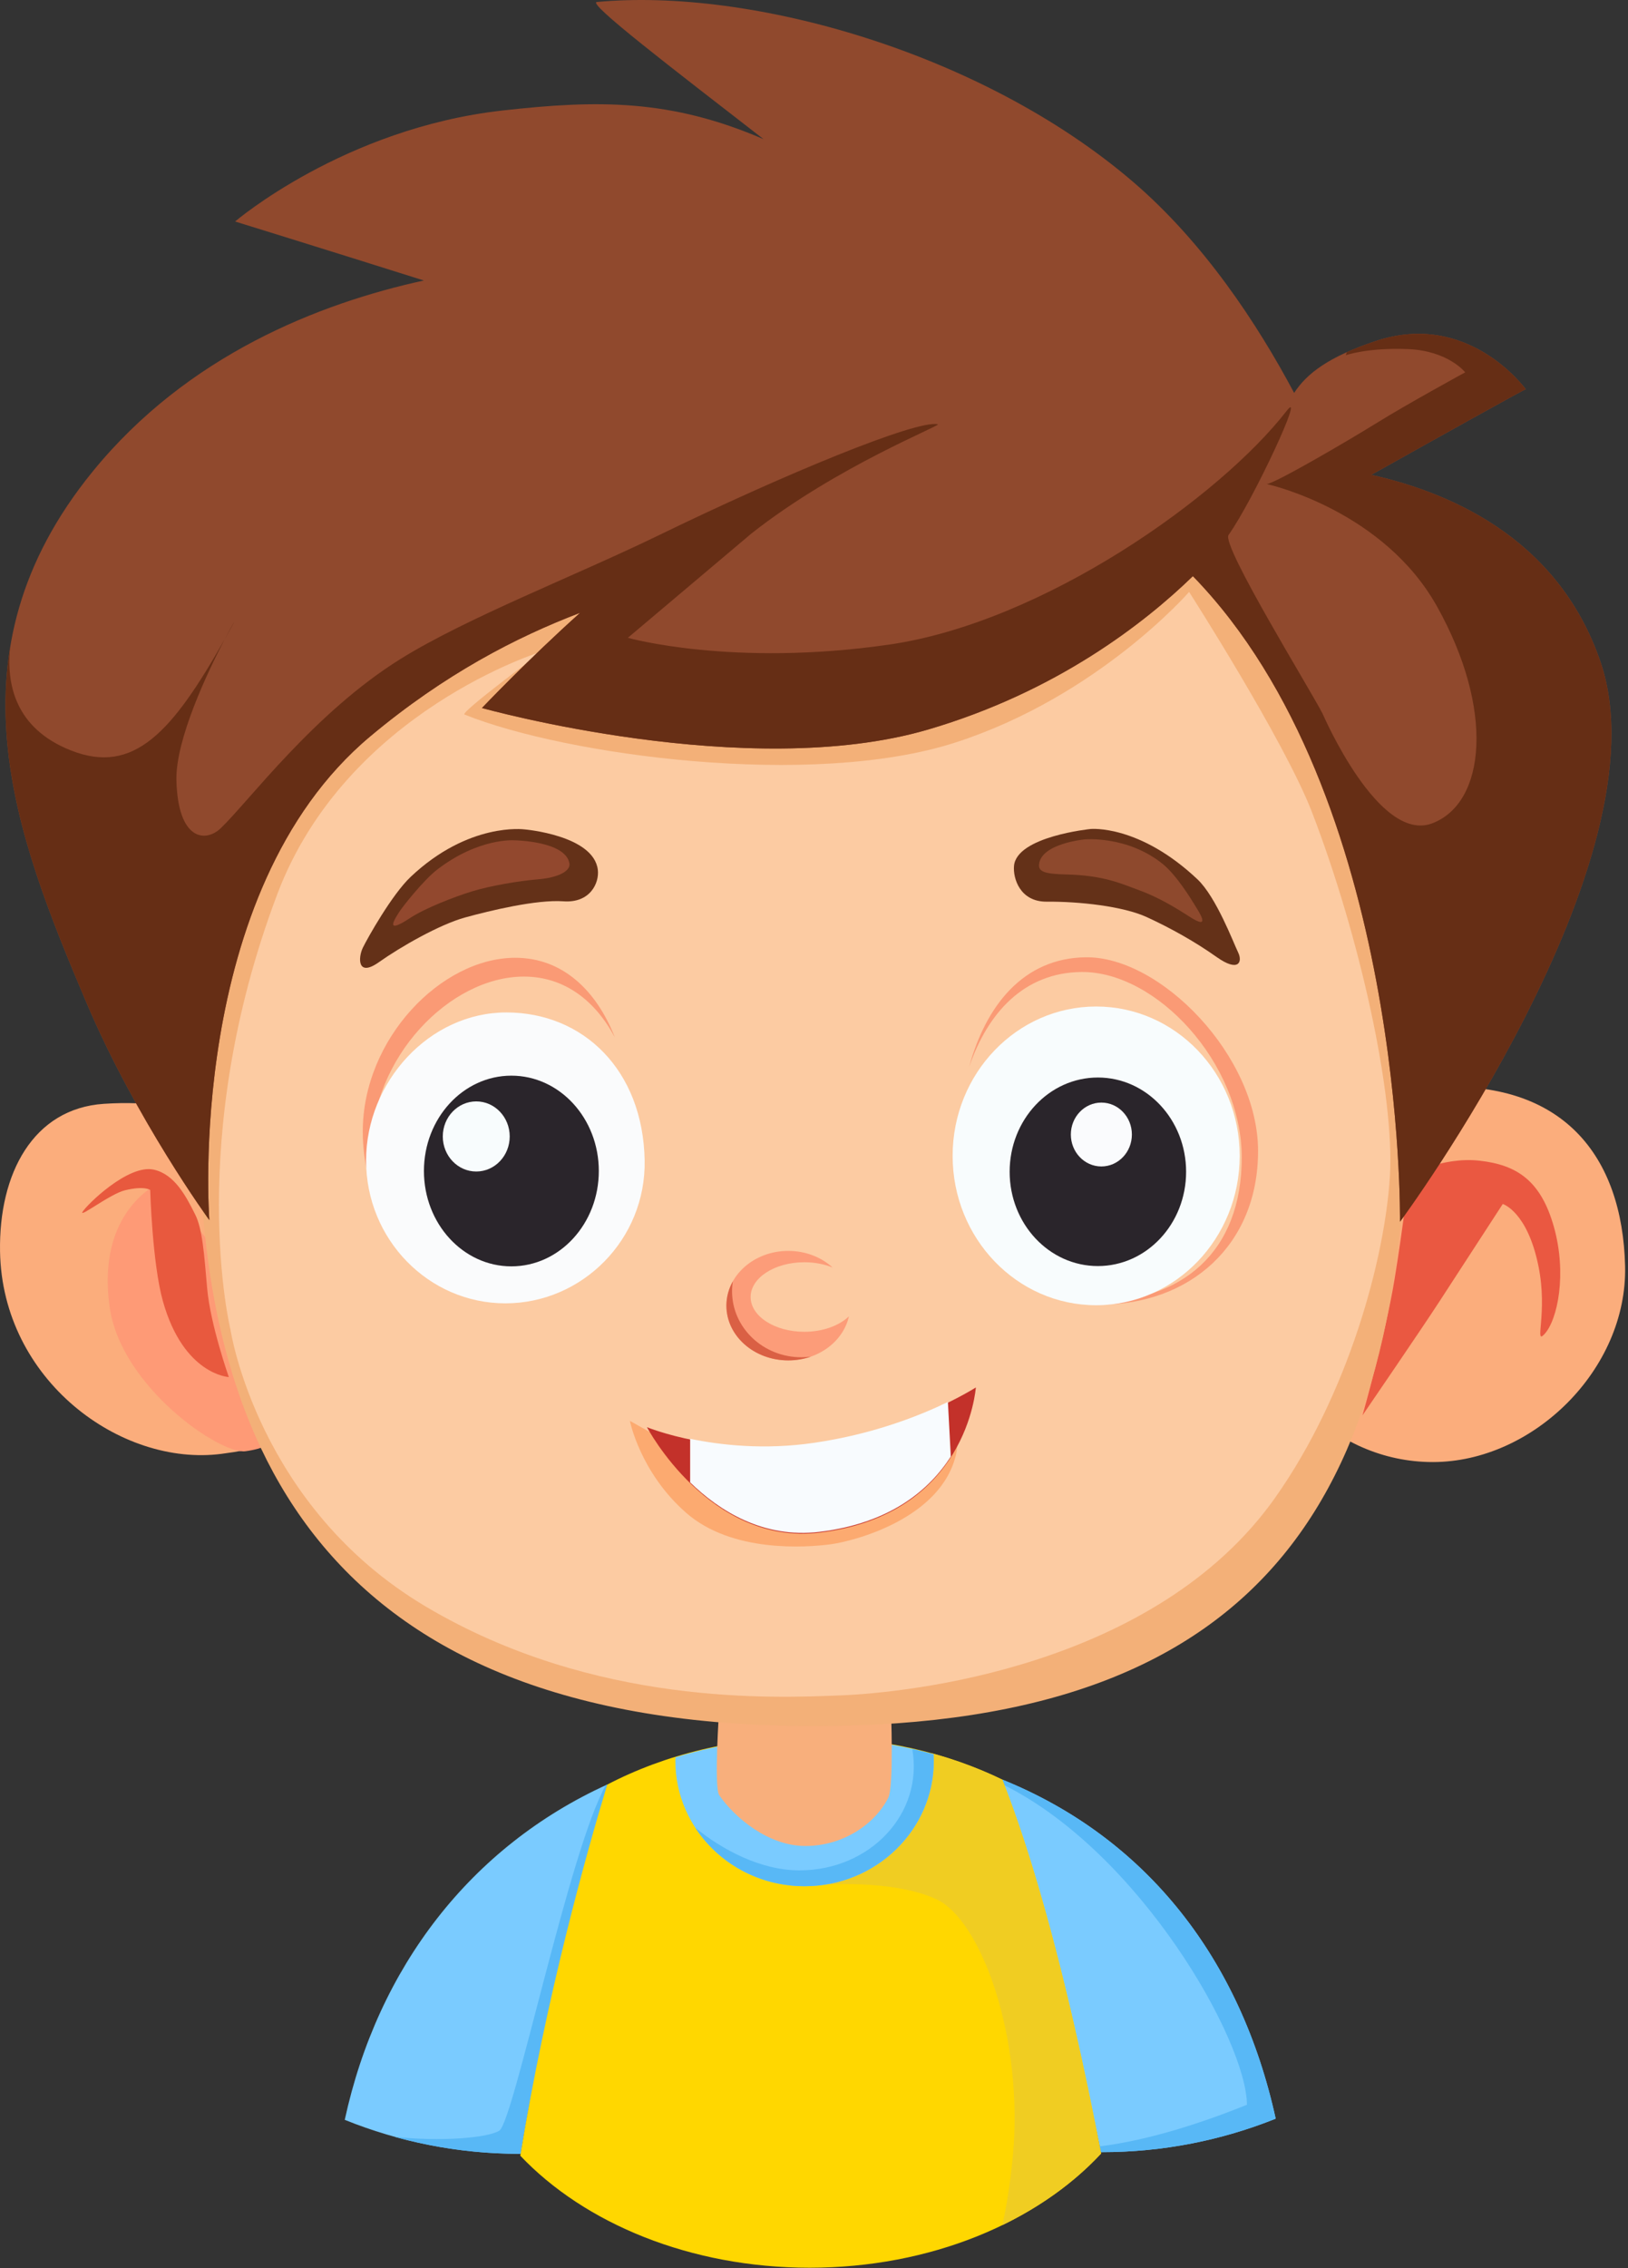 <?xml version="1.0" encoding="UTF-8" standalone="no"?>
<!DOCTYPE svg PUBLIC "-//W3C//DTD SVG 1.1//EN" "http://www.w3.org/Graphics/SVG/1.1/DTD/svg11.dtd">
<svg width="100%" height="100%" viewBox="0 0 589 820" version="1.1" xmlns="http://www.w3.org/2000/svg" xmlns:xlink="http://www.w3.org/1999/xlink" xml:space="preserve" xmlns:serif="http://www.serif.com/" style="fill-rule:evenodd;clip-rule:evenodd;stroke-linejoin:round;stroke-miterlimit:2;">
    <rect x="0" y="0" width="589" height="820" fill="#333333" stroke="none"/>
    <g transform="matrix(1,0,0,1,-750.41,-390.089)">
        <g transform="matrix(1,0,0,0.912,-108.404,-167.248)">
            <path d="M1047.16,1464.86C1047.07,1464.86 1046.98,1464.86 1046.89,1464.86C1024.53,1464.86 1003.16,1460.08 983.543,1451.39C995.481,1390.98 1029.15,1343.09 1078.51,1318.48C1077.33,1319.11 1078.51,1318.48 1078.51,1318.48C1073.29,1342.88 1056.58,1402.03 1047.16,1464.86Z" style="fill:rgb(122,203,255);"/>
        </g>
        <g transform="matrix(1,0,0,0.912,-108.404,-167.248)">
            <path d="M1077.97,1318.75C1078.15,1318.66 1078.33,1318.57 1078.51,1318.48C1073.29,1342.88 1056.58,1402.03 1047.16,1464.86C1047.07,1464.86 1046.98,1464.86 1046.89,1464.86C1031.24,1464.86 1016.07,1462.52 1001.65,1458.13C1018.23,1460.08 1035.11,1458.59 1039.43,1455.71C1044.66,1452.24 1064.64,1344.82 1077.97,1318.75Z" style="fill:rgb(88,184,246);"/>
        </g>
        <g transform="matrix(1,0,0,0.912,102.156,-167.851)">
            <path d="M1046.53,1464.86C1038.36,1418.25 1010.87,1317.2 1010.88,1317.18C1063.39,1340.46 1097.22,1388.71 1109.79,1451.59C1090.3,1460.15 1069.08,1464.86 1046.89,1464.86C1046.77,1464.86 1046.65,1464.86 1046.53,1464.86Z" style="fill:rgb(122,203,255);"/>
        </g>
        <g transform="matrix(1,0,0,0.912,102.156,-167.851)">
            <path d="M1011.45,1319.31C1011.08,1317.92 1010.88,1317.18 1010.88,1317.18C1063.39,1340.46 1097.22,1388.71 1109.79,1451.59C1090.3,1460.15 1069.08,1464.86 1046.89,1464.86C1046.77,1464.86 1046.65,1464.86 1046.53,1464.86C1046.4,1464.11 1046.27,1463.35 1046.12,1462.57C1064.56,1460.04 1083.75,1452.95 1099.39,1446.08C1099.23,1420.53 1060.67,1346.21 1011.45,1319.31Z" style="fill:rgb(88,184,246);"/>
        </g>
        <g transform="matrix(1,0,0,1,13.95,-7.188)">
            <path d="M1134.83,1175.79C1111.65,1200.73 1073.06,1217.07 1029.39,1217.07C986.191,1217.07 947.946,1201.07 924.693,1176.57C934.117,1119 948.483,1067.71 956.156,1042.41C976.929,1031.58 1002.18,1025.23 1029.39,1025.23C1055.08,1025.23 1079.02,1030.89 1099.09,1040.62C1114.45,1079.54 1126.65,1133.2 1134.83,1175.79Z" style="fill:rgb(255,215,0);"/>
        </g>
        <g transform="matrix(1,0,0,1,13.95,-7.188)">
            <path d="M1075.48,1031.61C1083.8,1034.01 1091.7,1037.04 1099.09,1040.62C1101.82,1047.53 1104.44,1054.9 1106.97,1062.6C1113.69,1083.1 1119.67,1105.87 1124.82,1128.19C1128.62,1144.67 1131.97,1160.91 1134.83,1175.79C1134.62,1176.01 1134.42,1176.23 1134.21,1176.45C1124.77,1186.43 1112.84,1195.01 1099.11,1201.67C1100.75,1194.22 1102.03,1185.98 1102.89,1176.85C1106.92,1133.89 1091.44,1091.31 1075.21,1083.84C1058.97,1076.38 1032.39,1078.72 1032.39,1078.72C1032.39,1078.72 1053.24,1074.76 1064.14,1059.98C1071.98,1049.35 1073.42,1033.28 1073.24,1030.99C1073.99,1031.19 1074.73,1031.4 1075.48,1031.61Z" style="fill:rgb(240,205,34);"/>
        </g>
        <g transform="matrix(1,0,0,0.843,11.002,154.269)">
            <path d="M1077.18,1032.02C1077.22,1032.95 1077.25,1033.89 1077.25,1034.84C1077.25,1064.52 1056.3,1088.61 1030.5,1088.61C1004.7,1088.61 983.754,1064.52 983.754,1034.84C983.754,1034.33 983.76,1033.82 983.772,1033.32C998.757,1027.87 1015.16,1024.87 1032.34,1024.87C1048.11,1024.87 1063.22,1027.39 1077.18,1032.02Z" style="fill:rgb(122,203,255);"/>
        </g>
        <g transform="matrix(1,0,0,0.843,11.002,154.269)">
            <path d="M1069.45,1029.71C1072.06,1030.41 1074.64,1031.18 1077.18,1032.02C1077.22,1032.95 1077.25,1033.89 1077.25,1034.84C1077.25,1064.52 1056.3,1088.61 1030.5,1088.61C1013.87,1088.61 999.254,1078.6 990.967,1063.53C1000.69,1072.94 1014.62,1081.81 1028.65,1081.81C1054.13,1081.81 1073.64,1057.52 1069.45,1029.71Z" style="fill:rgb(88,184,246);"/>
        </g>
        <g id="Hals" transform="matrix(1,0,0,1,-1.426,2.194)">
            <path d="M1012.06,1036.89C1010.05,1034 1012.06,1005.43 1012.06,1005.43L1074.17,1005.43C1074.17,1005.43 1075.3,1033.7 1073.2,1037.81C1068.19,1047.63 1056.52,1055.23 1043.22,1055.23C1029.76,1055.23 1017.64,1044.93 1012.06,1036.89Z" style="fill:rgb(248,175,124);"/>
        </g>
        <g id="ohr_links">
            <g transform="matrix(1.439,0,0,1.227,-628.829,-257.294)">
                <path d="M1318.71,847.945C1351.45,845.684 1366.39,868.193 1367.05,900.624C1367.67,931.088 1343.87,958.371 1318.71,958.371C1293.55,958.371 1273.12,933.631 1273.12,903.158C1273.12,872.685 1293.59,849.68 1318.71,847.945Z" style="fill:rgb(251,173,124);"/>
            </g>
            <path d="M1243.35,901.74C1243.35,901.74 1251.57,872.952 1254.92,852.72C1258.26,832.487 1260.13,814.92 1260.13,814.92C1260.13,814.92 1272.23,808.196 1285.65,809.681C1299.08,811.166 1307.87,816.763 1312.61,833.641C1317.35,850.519 1313.99,867.16 1309.18,872.381C1305.35,876.53 1310.44,864.878 1307.04,847.935C1303.03,828.002 1294.1,825.335 1294.1,825.335C1294.1,825.335 1277.56,850.756 1271.14,860.644C1264.72,870.532 1243.35,901.74 1243.35,901.74Z" style="fill:rgb(234,88,65);"/>
        </g>
        <g id="ohr_rechts">
            <g transform="matrix(1,0,0,1,-13.997,-12.56)">
                <path d="M801.976,801.685C868.153,797.278 882.822,848.295 882.822,876.523C882.822,904.75 893.218,921.902 844.541,928.22C808.088,932.951 765.219,901.587 764.421,855.076C763.936,826.853 776.425,803.386 801.976,801.685Z" style="fill:rgb(251,173,124);"/>
            </g>
            <path d="M808.182,817.667C808.182,817.667 784.908,827.539 790.152,862.988C794.376,891.54 830.104,915.976 839.254,914.709C852.62,912.86 850.621,907.104 854.283,908.063C857.945,909.022 846.642,863.435 846.642,863.435L808.182,817.667Z" style="fill:rgb(254,154,118);"/>
            <path d="M833.196,887.905C833.196,887.905 826.502,868.901 825.363,855.869C824.225,842.837 823.618,834.299 821,829.08C817.645,822.39 813.586,814.655 806.111,812.935C796.777,810.788 781.538,825.917 780.27,828.194C779.002,830.472 790.304,821.659 795.64,820.373C802.694,818.674 804.755,820.264 804.755,820.264C804.755,820.264 805.486,846.728 809.352,860.49C816.831,887.108 833.196,887.905 833.196,887.905Z" style="fill:rgb(232,89,62);"/>
        </g>
        <g id="kopf">
            <g transform="matrix(1.042,0,0,1.394,-240.554,-539.374)">
                <path d="M1232.1,766.09C1347.2,766.09 1438.96,853.151 1439.46,946.821C1440.02,1052.21 1392.92,1114.36 1233.84,1114.39C1060.2,1114.43 1019.39,1038.94 1020.25,955.245C1021.22,861.577 1117,766.09 1232.1,766.09Z" style="fill:rgb(243,176,120);"/>
            </g>
            <path d="M833.8,870.806C833.8,870.806 843.511,934.786 904.542,970.917C965.572,1007.05 1030.74,1003.91 1054.62,1002.97C1078.5,1002.03 1168.35,992.951 1211.77,931.492C1238.33,893.895 1251.45,845.008 1253.26,815.4C1255.07,785.903 1242.36,728.576 1225.1,683.756C1215.15,657.923 1180.62,604.075 1180.62,604.075C1180.62,604.075 1147.84,641.8 1096.02,658.527C1044.19,675.253 955.13,663.159 918.455,648.397C916.722,647.7 946.792,625.466 946.792,625.466C946.792,625.466 875.817,647.035 850.742,713.303C817.003,802.467 833.8,870.806 833.8,870.806Z" style="fill:rgb(252,203,162);"/>
        </g>
        <g id="nase">
            <g transform="matrix(0.89,0,0,0.866,110.562,103.077)">
                <ellipse cx="1039.36" cy="876.453" rx="25.14" ry="22.857" style="fill:rgb(252,203,162);"/>
            </g>
            <g transform="matrix(0.89,0,0,0.866,110.562,103.077)">
                <path d="M1064.03,880.908C1061.74,891.393 1051.56,899.31 1039.36,899.31C1025.49,899.31 1014.22,889.068 1014.22,876.453C1014.22,863.838 1025.49,853.596 1039.36,853.596C1046.43,853.596 1052.81,856.249 1057.38,860.518C1054.04,859.137 1050.1,858.339 1045.88,858.339C1033.84,858.339 1024.07,864.841 1024.07,872.85C1024.07,880.86 1033.84,887.362 1045.88,887.362C1053.44,887.362 1060.11,884.798 1064.03,880.908Z" style="fill:rgb(252,156,121);"/>
            </g>
            <g transform="matrix(0.89,0,0,0.866,110.562,103.077)">
                <path d="M1048.51,897.748C1045.67,898.756 1042.59,899.31 1039.36,899.31C1025.49,899.31 1014.22,889.068 1014.22,876.453C1014.22,872.8 1015.17,869.345 1016.85,866.281C1016.63,867.65 1016.52,869.051 1016.52,870.478C1016.52,885.667 1029.14,897.999 1044.69,897.999C1045.99,897.999 1047.26,897.913 1048.51,897.748Z" style="fill:rgb(218,96,68);"/>
            </g>
        </g>
        <g transform="matrix(1.074,0,0,1.135,-57.367,-107.552)">
            <path d="M881.312,825.541C876.928,817.755 874.327,808.655 874.327,798.85C874.327,769.291 900.791,743.508 925.696,743.508C941.523,743.508 952.989,753.784 959.244,768.862C952.625,757.116 942.23,749.496 928.6,749.496C903.696,749.496 877.232,775.279 877.232,804.838C877.232,812.226 878.708,819.214 881.312,825.541Z" style="fill:rgb(250,154,117);"/>
        </g>
        <g transform="matrix(1.277,0,0,1.045,-357.426,-28.351)">
            <path d="M1142.09,769.55C1146.82,748.336 1157.45,731.816 1175.17,731.577C1196.37,731.29 1223.96,765.785 1223.96,798.587C1223.96,831.389 1204.45,851.721 1179.3,851.721C1175.17,851.721 1171.32,851.154 1167.76,850.06C1170.7,850.599 1173.84,850.865 1177.18,850.865C1202.33,850.865 1219.33,833.681 1219.33,800.879C1219.33,768.077 1195.09,736.383 1173.89,736.669C1157.62,736.889 1147.33,750.842 1142.09,769.55Z" style="fill:rgb(250,154,117);"/>
        </g>
        <g id="auge_links">
            <g transform="matrix(1,0,0,1,-47.049,-49.154)">
                <path d="M980.656,805.246C1008.47,805.246 1030.12,826.073 1030.69,858.787C1031.19,887.271 1008.11,910.405 980.3,910.405C952.488,910.405 929.908,887.276 929.908,858.787C929.908,830.298 952.844,805.246 980.656,805.246Z" style="fill:rgb(250,251,252);"/>
            </g>
            <g transform="matrix(1.213,0,0,1.272,-228.386,-254.181)">
                <ellipse cx="959.445" cy="839.302" rx="26.081" ry="27.098" style="fill:rgb(42,37,43);"/>
            </g>
            <g transform="matrix(1.049,0,0,1.081,-55.458,-75.148)">
                <ellipse cx="932.481" cy="810.426" rx="11.54" ry="11.723" style="fill:rgb(248,252,253);"/>
            </g>
        </g>
        <g id="auge_rechts">
            <g transform="matrix(1.099,0,0,1.166,-127.407,-161.944)">
                <ellipse cx="1159.6" cy="831.805" rx="47.251" ry="46.306" style="fill:rgb(248,252,253);"/>
            </g>
            <g transform="matrix(1.114,0,0,1.043,-127.748,-66.279)">
                <ellipse cx="1144.85" cy="843.693" rx="28.654" ry="32.676" style="fill:rgb(42,37,43);"/>
            </g>
            <g transform="matrix(1.064,0,0,1,-73.329,-1.004)">
                <ellipse cx="1148.69" cy="801.226" rx="10.377" ry="11.545" style="fill:rgb(250,251,253);"/>
            </g>
        </g>
        <g id="mund">
            <path d="M978.302,903.741C978.302,903.741 981.941,922.309 998.602,936.935C1015.26,951.562 1042.19,949.47 1050.69,948.389C1058.98,947.334 1091.12,939.206 1096.36,915.593C1101.6,891.981 1028.39,931.756 1028.39,931.756L978.302,903.741Z" style="fill:rgb(252,170,112);"/>
            <path d="M984.48,906.025C984.48,906.025 1010.9,916.931 1045.04,911.922C1081.02,906.644 1103.6,891.432 1103.48,891.676C1103.36,891.92 1100.48,937.707 1046.83,944.139C1007.07,948.907 984.48,906.025 984.48,906.025Z" style="fill:rgb(195,49,42);"/>
            <g transform="matrix(1,0,0,1.195,0.296,-193.865)">
                <path d="M999.803,937.107L999.803,923.917C1010.77,925.831 1026.68,927.341 1044.74,925.124C1066.35,922.472 1083.13,916.822 1093.06,912.776L1094.11,929.291C1086.47,939.233 1072.4,949.483 1046.54,952.077C1026.25,954.113 1010.43,945.768 999.803,937.107Z" style="fill:rgb(248,251,254);"/>
            </g>
        </g>
        <g id="haare">
            <path d="M903.754,491.486C868.222,480.283 835.463,470.163 835.463,470.163C835.463,470.163 874.841,436.464 932.239,430.032C966.865,426.151 993.117,425.914 1026.67,440.405C993.888,414.996 962.705,391.155 966.34,390.812C1022.2,385.549 1105.85,409.176 1160.25,455.746C1186.03,477.823 1205.39,507.265 1218.62,532.129C1223.17,525.122 1231.15,519.006 1248.3,513.328C1281.61,502.304 1302.07,530.387 1302.42,530.799C1302.01,530.738 1267.16,550.198 1246.52,561.751C1272.59,567.581 1313.77,583.242 1329.49,629.481C1353.8,700.994 1256.92,831.754 1256.92,831.754C1256.92,831.754 1259.06,677.614 1181.99,598.366C1164.68,615.173 1132.87,640.121 1086.22,653.811C1020.95,672.964 924.774,646.037 924.774,646.037C924.774,646.037 941.59,628.369 960.291,611.623C937.27,620.387 911.37,633.718 884.378,656.277C817.041,712.556 826.149,831.162 826.149,831.162C826.149,831.162 799.673,794.861 781.736,752.631C755.78,691.524 730.367,626.311 783.907,560.579C818.224,518.447 865.948,499.741 903.754,491.486Z" style="fill:rgb(144,73,45);"/>
            <path d="M831.665,621.244C834.537,615.757 836.079,613.321 834.316,616.505C833.421,618.122 832.537,619.702 831.665,621.244ZM1208.67,565.065C1208.64,565.064 1208.62,565.061 1208.6,565.056C1208.5,565.031 1208.52,565.034 1208.67,565.065ZM754.1,623.963C752.655,637.212 755.789,653.365 776.055,661.366C798.832,670.359 812.72,654.725 831.665,621.244C825.67,632.697 813.88,657.441 814.236,672.137C814.764,693.874 824.732,694.788 830.273,689.495C840.426,679.797 863.995,647.79 895.325,628.301C919.291,613.392 958.787,598.157 988.8,583.566C1033.61,561.782 1082.11,541.719 1089.71,543.469C1091.24,543.821 1053.22,558.593 1022.31,582.925C1022.14,583.058 977.564,620.659 977.564,620.659C977.564,620.659 1015.29,631.318 1072,623.127C1128,615.037 1191.72,569.743 1215.88,538.662C1223.08,529.408 1203.96,570.701 1194.89,583.484C1192.23,587.234 1224.44,639.321 1228.9,648.062C1229.16,648.576 1249.23,695.129 1268.61,687.717C1287.99,680.305 1291.16,646.521 1270.27,609.244C1251.23,575.274 1211.29,565.62 1208.67,565.065C1211.11,565.158 1237.3,549.934 1248.49,542.995C1259.8,535.975 1280.51,524.691 1280.51,524.691C1280.51,524.691 1274.4,516.887 1259.81,516.288C1245.2,515.689 1237.33,518.503 1237.33,518.503L1237.68,517.398C1240.77,516.013 1244.28,514.658 1248.3,513.328C1281.61,502.304 1302.07,530.387 1302.42,530.799C1302.01,530.738 1267.16,550.198 1246.52,561.751C1272.59,567.581 1313.77,583.242 1329.49,629.481C1353.8,700.994 1256.92,831.754 1256.92,831.754C1256.92,831.754 1259.06,677.614 1181.99,598.366C1164.68,615.173 1132.87,640.121 1086.22,653.811C1020.95,672.964 924.774,646.037 924.774,646.037C924.774,646.037 941.59,628.369 960.291,611.623C937.27,620.387 911.37,633.718 884.378,656.277C817.041,712.556 826.149,831.162 826.149,831.162C826.149,831.162 799.673,794.861 781.736,752.631C764.16,711.253 746.833,667.993 754.1,623.963Z" style="fill:rgb(102,46,21);"/>
        </g>
        <g id="augenbrauen">
            <path d="M940.142,689.917C940.142,689.917 920.062,687.18 899.007,707.056C892.208,713.474 883.388,729.204 881.696,732.664C880.004,736.124 879.546,743.543 887.479,737.931C895.412,732.318 909.461,724.297 918.641,721.769C927.822,719.241 944.562,715.225 954.25,715.917C963.939,716.609 967.274,709.28 966.698,704.525C965.183,692.006 940.142,689.917 940.142,689.917Z" style="fill:rgb(100,49,24);"/>
            <g transform="matrix(0.719,0,0,0.586,260.607,289.571)">
                <path d="M940.142,689.917C940.142,689.917 922.24,688.139 901.185,708.015C894.386,714.433 883.53,731.186 881.838,734.645C880.147,738.105 874.248,748.594 887.479,737.931C895.133,731.762 909.606,724.887 918.596,721.479C927.875,717.962 942.266,714.964 951.939,713.987C962.113,712.959 968.422,708.885 967.755,704.148C965.811,690.331 940.142,689.917 940.142,689.917Z" style="fill:rgb(146,72,46);"/>
            </g>
            <g transform="matrix(-1,0,0,1,2083.97,-1.42)">
                <path d="M938.94,691.187C938.94,691.187 921.374,689.513 900.318,709.39C893.52,715.807 887.312,732.335 885.621,735.795C883.929,739.254 885.427,743.107 893.36,737.495C901.293,731.882 910.049,727.01 918.651,723.054C927.302,719.076 943.265,717.373 954.84,717.468C964.553,717.547 967.105,709.013 966.698,704.525C965.732,693.853 938.94,691.187 938.94,691.187Z" style="fill:rgb(100,49,24);"/>
            </g>
            <g transform="matrix(-0.769,0,0,0.617,1867.72,266.411)">
                <path d="M942.683,692.259C942.683,692.259 922.608,689.877 905.922,706.639C899.282,713.309 892.231,727.858 890.54,731.318C888.848,734.777 882.775,746.023 893.36,737.495C901.021,731.323 908.448,725.969 917.05,722.013C925.701,718.035 933.866,713.328 951.163,712.806C960.874,712.512 964.441,711.435 964.097,706.939C963.158,694.645 942.683,692.259 942.683,692.259Z" style="fill:rgb(142,73,45);"/>
            </g>
        </g>
    </g>
</svg>
